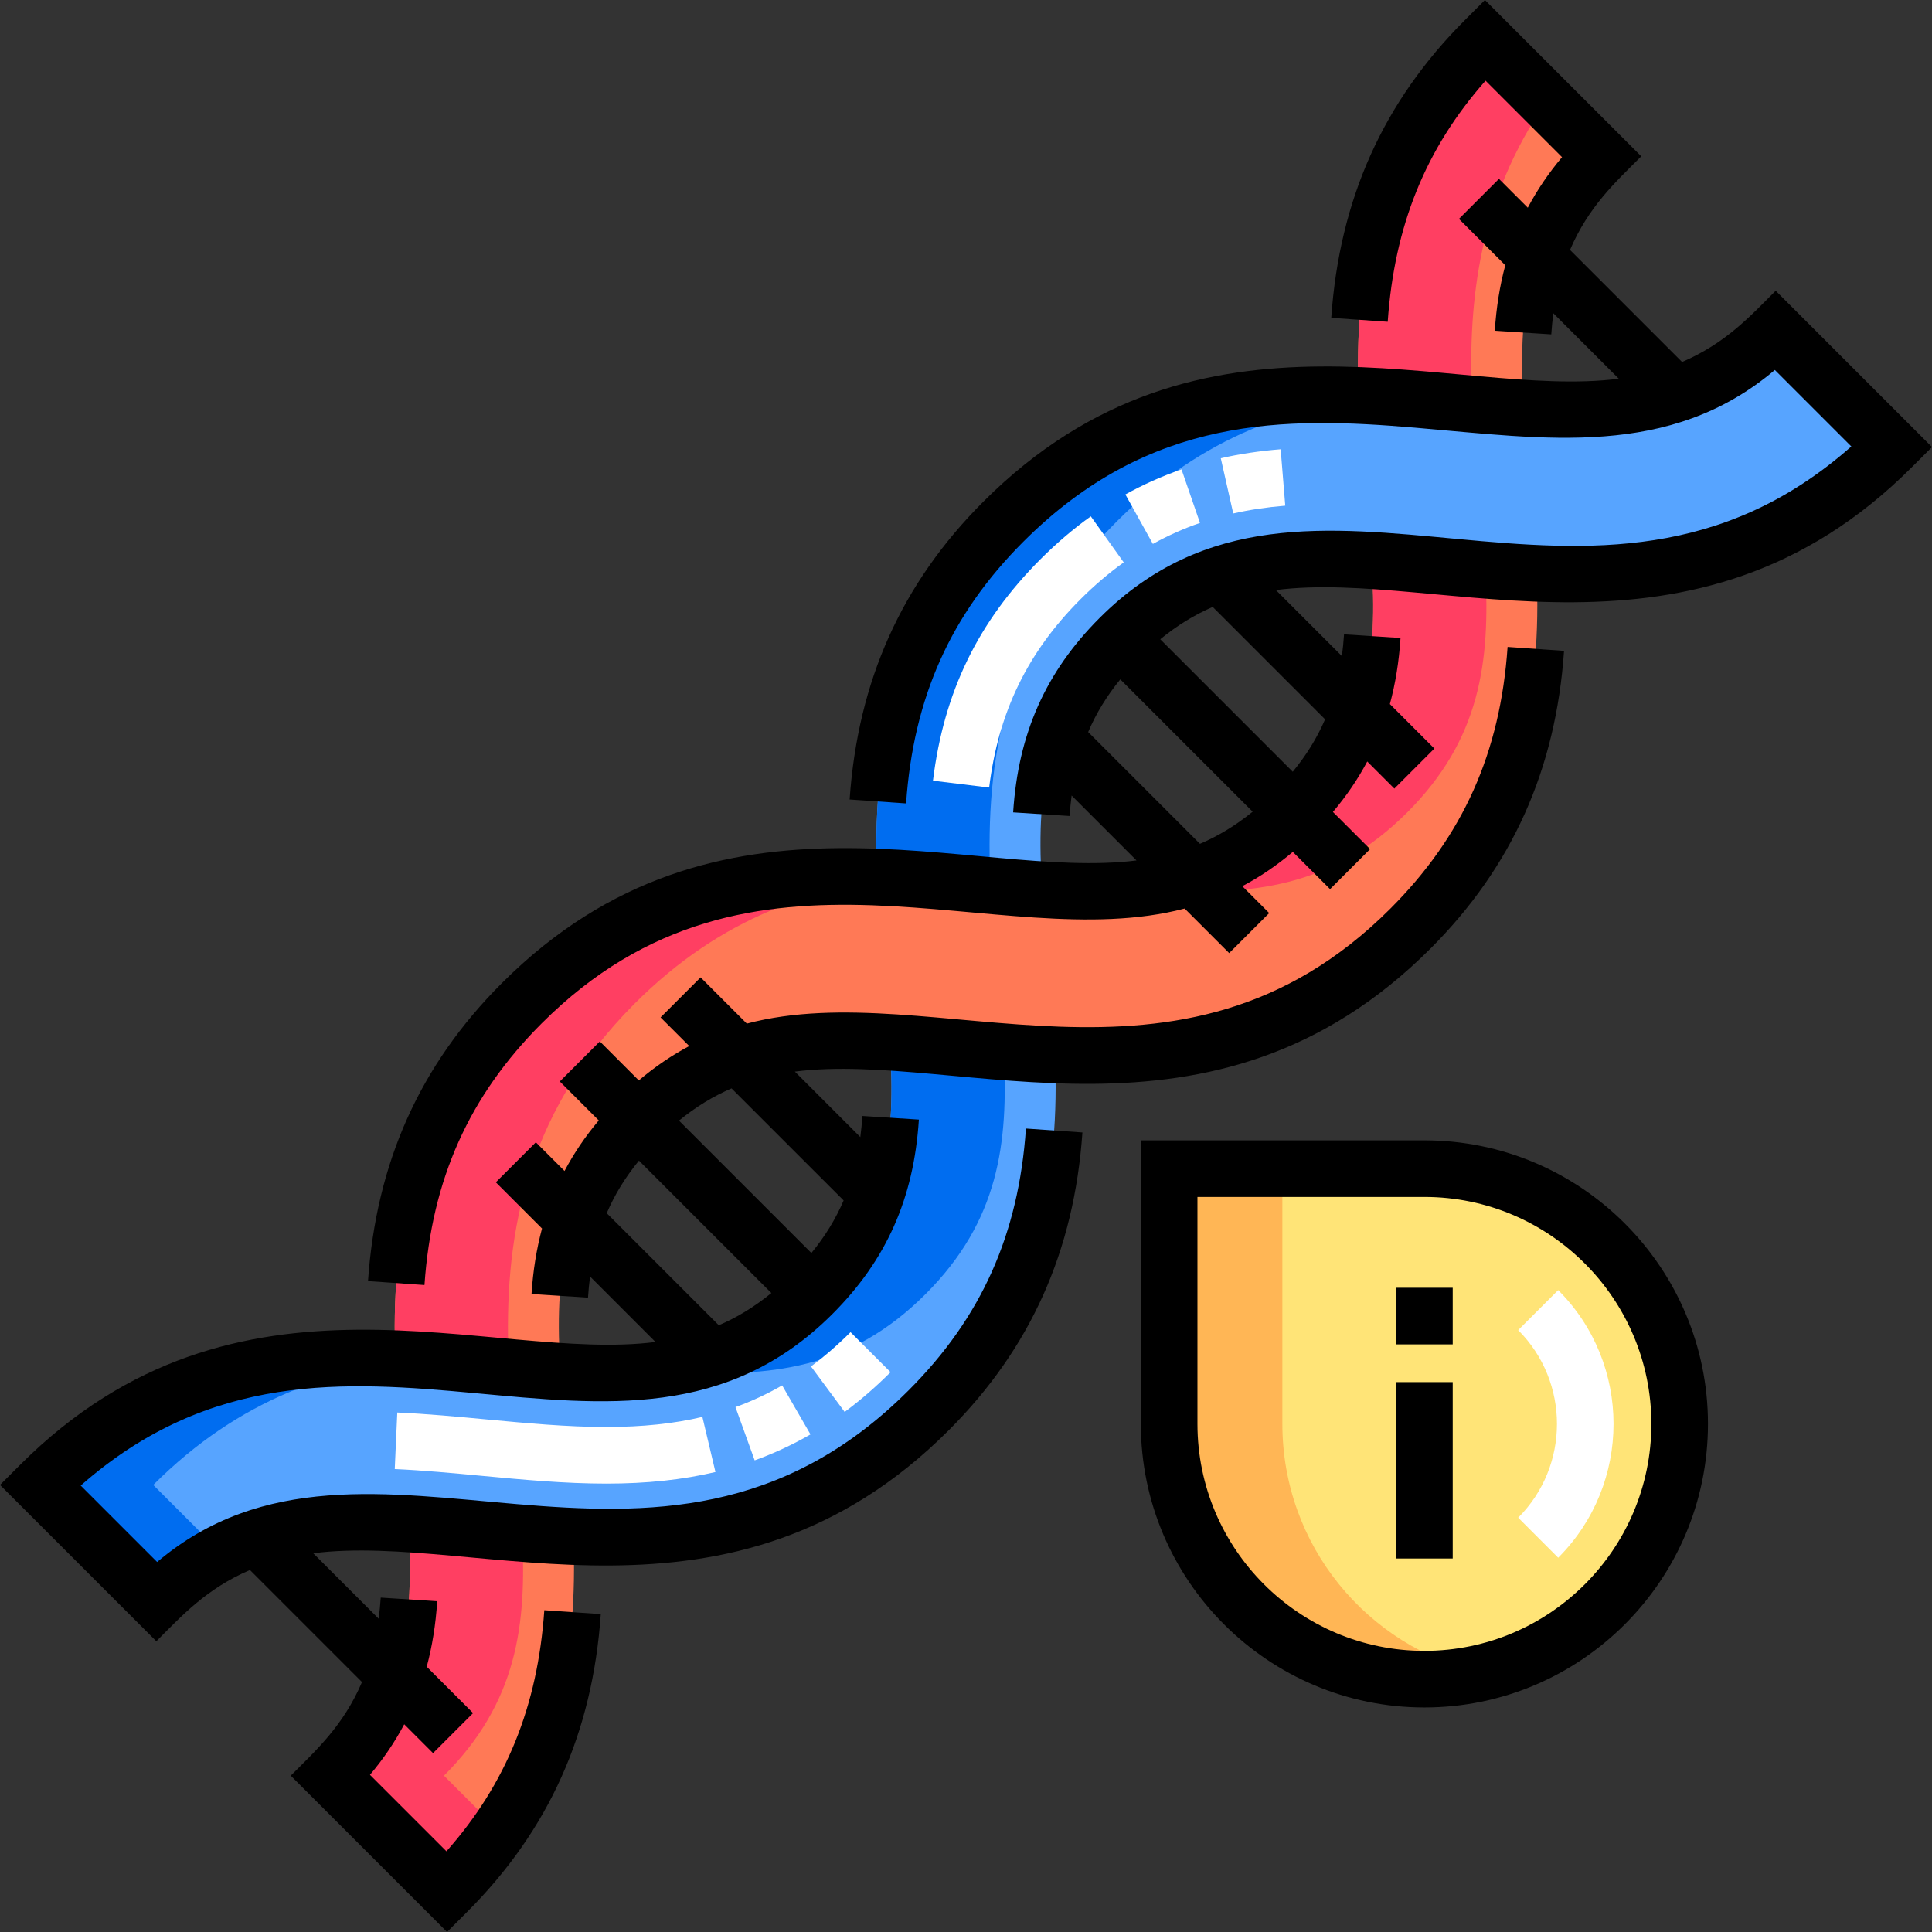 <svg height="512pt" viewBox="0 0 512 512" width="512pt" xmlns="http://www.w3.org/2000/svg"><rect x="0" y="0" width="512" height="512" fill="#333333" stroke="none"/><path d="m360.043 104.758c8.891.34 17.488 1.141 25.641 1.91 6.281.594 12.312 1.156 18.129 1.52 25.363 1.617 46.699-.473 66.762-20.535l30.816 30.82c-30.27 30.27-63.855 34.625-94.141 33.492-8.883-.332-17.488-1.141-25.641-1.91-6.281-.594-12.312-1.156-18.137-1.527-25.363-1.617-46.699.469-66.762 20.531-20.07 20.07-22.156 41.406-20.539 66.77-5.816-.379-11.852-.938-18.129-1.531-8.145-.766-16.75-1.574-25.641-1.895-1.141-30.297 3.219-63.887 33.492-94.16 30.27-30.27 63.863-34.633 94.148-33.484zm-349.438 288.77 30.82 30.816c20.062-20.059 41.395-22.148 66.762-20.531 5.824.371 11.855.934 18.133 1.527 8.145.762 16.754 1.57 25.637 1.902 30.293 1.141 63.887-3.223 94.156-33.492 30.273-30.273 34.633-63.863 33.484-94.152-8.883-.332-17.488-1.141-25.633-1.902-6.277-.594-12.312-1.156-18.137-1.527 1.617 25.363-.469 46.699-20.531 66.762s-41.398 22.152-66.77 20.539c-5.816-.375-11.848-.938-18.129-1.531-8.145-.762-16.75-1.574-25.633-1.902-30.297-1.141-63.887 3.223-94.16 33.492zm0 0" fill="#57a4ff"/><path d="m126.324 405.34c8.141.762 16.75 1.57 25.633 1.902 1.148 30.289-3.215 63.879-33.484 94.152l-30.82-30.82c20.062-20.062 22.152-41.398 20.535-66.762 5.824.371 11.855.934 18.137 1.527zm259.359-298.672c6.281.594 12.312 1.156 18.129 1.52-1.617-25.363.473-46.699 20.535-66.762l-30.82-30.816c-30.27 30.27-34.633 63.863-33.484 94.148 8.891.34 17.492 1.141 25.641 1.91zm-216.613 190.035c20.062-20.062 41.398-22.148 66.762-20.531 5.824.367 11.859.93 18.137 1.523 8.145.766 16.75 1.574 25.633 1.902 30.297 1.141 63.887-3.219 94.16-33.492 30.27-30.27 34.633-63.863 33.484-94.148-8.883-.332-17.488-1.141-25.633-1.902-6.281-.594-12.312-1.156-18.137-1.527 1.617 25.363-.473 46.699-20.535 66.762s-41.395 22.148-66.766 20.539c-5.816-.379-11.852-.938-18.129-1.531-8.145-.766-16.75-1.574-25.633-1.902-30.297-1.141-63.887 3.219-94.16 33.492h-.004c-30.27 30.27-34.633 63.863-33.484 94.148 8.883.332 17.488 1.141 25.633 1.902 6.281.594 12.312 1.156 18.129 1.535-1.609-25.371.477-46.707 20.539-66.77zm0 0" fill="#ff7956"/><path d="m377.484 444.996c-37.359 0-67.648-30.285-67.648-67.645v-67.648h67.648c37.359 0 67.645 30.289 67.645 67.648 0 37.359-30.285 67.645-67.645 67.645zm0 0" fill="#ffe477"/><path d="m258.043 234.297c6.277.594 12.312 1.156 18.129 1.531-.059-.871-.109-1.738-.152-2.602-4.445-.359-8.992-.656-13.617-.824-1.141-30.297 3.223-63.887 33.492-94.16 23.016-23.016 47.949-31.051 71.891-33.078-2.551-.168-5.133-.309-7.742-.406-30.285-1.148-63.879 3.211-94.148 33.484-30.273 30.27-34.633 63.863-33.492 94.16 8.891.324 17.496 1.129 25.641 1.895zm0 0" fill="#006df0"/><path d="m178.531 363.473c25.371 1.609 46.703-.477 66.766-20.539 19.375-19.375 21.988-39.938 20.688-64.164-4.102-.332-8.113-.707-12.02-1.074-6.277-.594-12.312-1.156-18.137-1.523 1.617 25.363-.469 46.695-20.531 66.758-12.953 12.953-26.438 18.414-41.191 20.223 1.488.117 2.965.227 4.426.32zm0 0" fill="#006df0"/><path d="m40.609 393.527c23.031-23.031 47.984-31.062 71.945-33.086-2.566-.168-5.168-.309-7.789-.406-30.297-1.141-63.887 3.223-94.16 33.492l30.82 30.82c5.586-5.586 11.27-9.781 17.113-12.887zm0 0" fill="#006df0"/><g fill="#ff3f62"><path d="m306.176 235.828c25.371 1.609 46.707-.477 66.77-20.539 19.375-19.375 21.984-39.934 20.684-64.164-4.098-.328-8.109-.707-12.016-1.07-6.281-.594-12.312-1.156-18.137-1.527 1.617 25.363-.469 46.695-20.531 66.762-12.953 12.953-26.438 18.41-41.195 20.223 1.488.117 2.965.223 4.426.316zm0 0"/><path d="m385.684 106.668c6.281.594 12.312 1.156 18.129 1.52-.055-.871-.105-1.734-.148-2.594-4.445-.359-8.992-.66-13.617-.836-.945-24.945 1.848-52.133 19.773-77.859l-16.289-16.293c-30.273 30.273-34.633 63.863-33.484 94.152 8.887.34 17.488 1.141 25.637 1.91zm0 0"/><path d="m130.398 361.938c6.281.594 12.312 1.156 18.129 1.535-.055-.875-.105-1.742-.152-2.605-4.441-.355-8.984-.66-13.605-.832-1.148-30.285 3.211-63.879 33.484-94.148h.004c23.031-23.031 47.984-31.066 71.945-33.09-2.57-.168-5.168-.305-7.789-.402-30.297-1.141-63.887 3.219-94.16 33.492h-.004c-30.27 30.27-34.633 63.863-33.484 94.148 8.883.332 17.488 1.141 25.633 1.902zm0 0"/><path d="m117.656 470.574c19.375-19.375 21.984-39.934 20.684-64.164-4.098-.328-8.109-.707-12.016-1.07-6.281-.594-12.312-1.156-18.137-1.527 1.617 25.363-.473 46.699-20.531 66.762l30.816 30.816c5.34-5.336 9.871-10.781 13.711-16.289zm0 0"/></g><path d="m339.84 377.348v-67.645h-30.004v67.645c0 37.359 30.289 67.648 67.648 67.648 5.152 0 10.176-.578 15-1.672-30.141-6.82-52.645-33.77-52.645-65.977zm0 0" fill="#ffb655"/><path d="m369.984 366.273h15v46.746h-15zm0 0"/><path d="m369.984 341.273h15v15h-15zm0 0"/><path d="m377.484 302.203h-75.148v75.148c0 41.434 33.711 75.145 75.148 75.145s75.145-33.707 75.145-75.145-33.707-75.148-75.145-75.148zm0 135.293c-33.164 0-60.148-26.98-60.148-60.148v-60.145h60.148c33.164 0 60.145 26.98 60.145 60.145 0 33.168-26.98 60.148-60.145 60.148zm0 0"/><path d="m313.934 240.77 11.812 11.812 10.609-10.605-7.129-7.129c4.566-2.406 9.02-5.398 13.387-9.082l9.867 9.867 10.609-10.609-9.852-9.848c3.594-4.242 6.605-8.688 9.098-13.375l7.184 7.184 10.605-10.609-11.793-11.793c1.484-5.484 2.422-11.297 2.82-17.516l-14.969-.961c-.129 1.988-.32 3.898-.566 5.762l-17.492-17.496c43.805-5.715 110.785 25.191 168.57-32.594l5.305-5.305-41.426-41.426c-6.664 6.664-13.195 13.898-24.805 18.883l-29.699-29.699c4.922-11.512 12.051-17.973 18.883-24.805l-41.426-41.426-5.305 5.305c-21.656 21.656-33.246 47.477-35.43 78.93l14.965 1.039c1.77-25.453 10.051-45.949 25.93-63.898l20.27 20.27c-3.582 4.246-6.594 8.695-9.078 13.391l-7.641-7.641-10.605 10.609 12.281 12.285c-1.457 5.438-2.383 11.199-2.777 17.359l14.969.961c.125-1.926.309-3.777.543-5.59l17.344 17.344c-44 5.645-110.68-25.148-168.402 32.574-21.656 21.656-33.246 47.473-35.434 78.934l14.965 1.039c1.953-28.074 11.828-50.117 31.074-69.363 67.102-67.102 143.34 1.711 199.16-45.504l20.266 20.266c-68.57 60.586-143.422-10.348-199.215 45.445-14.293 14.297-21.574 30.672-22.914 51.531l14.969.961c.121-1.867.301-3.664.527-5.426l17.199 17.203c-43.773 5.531-110.598-25.086-168.238 32.555-21.652 21.66-33.242 47.477-35.426 78.926l14.965 1.039c1.945-28.066 11.82-50.105 31.07-69.355 55.895-55.895 120.719-17.387 170.375-30.418zm4.066-17.145-29.625-29.625c2.109-4.961 4.918-9.551 8.516-13.961l35.074 35.074c-4.531 3.68-9.148 6.457-13.965 8.512zm33.16-33c-2.125 4.938-4.957 9.504-8.57 13.898l-35.113-35.113c4.512-3.695 9.113-6.492 13.906-8.566zm0 0"/><path d="m379.066 251.41c21.656-21.656 33.242-47.473 35.426-78.926l-14.965-1.039c-1.945 28.07-11.82 50.109-31.07 69.359-55.941 55.941-120.867 17.32-170.539 30.461l-12.25-12.25-10.609 10.605 7.594 7.594c-4.555 2.418-9 5.418-13.363 9.109l-10.328-10.332-10.609 10.609 10.328 10.324c-3.586 4.25-6.59 8.703-9.074 13.398l-7.605-7.602-10.605 10.605 12.242 12.242c-1.457 5.438-2.387 11.199-2.781 17.359l14.969.961c.125-1.926.309-3.777.543-5.59l17.34 17.344c-43.816 5.625-110.684-25.137-168.402 32.578l-5.305 5.305 41.426 41.426c6.688-6.684 13.207-13.902 24.805-18.883l29.699 29.699c-4.922 11.512-12.051 17.973-18.883 24.805l41.426 41.426 5.305-5.305c21.656-21.656 33.246-47.477 35.43-78.934l-14.965-1.035c-1.77 25.449-10.051 45.949-25.93 63.898l-20.27-20.27c3.582-4.25 6.594-8.695 9.078-13.391l7.641 7.637 10.605-10.605-12.281-12.285c1.457-5.438 2.383-11.199 2.777-17.359l-14.969-.961c-.125 1.926-.309 3.777-.543 5.586l-17.344-17.344c43.867-5.625 110.695 25.137 168.41-32.582 21.656-21.656 33.246-47.473 35.43-78.93l-14.969-1.039c-1.945 28.074-11.82 50.113-31.07 69.363-67.043 67.047-143.293-1.754-199.168 45.508l-20.258-20.258c68.723-60.43 143.48 10.277 199.215-45.461 14.293-14.293 21.574-30.664 22.91-51.523l-14.969-.961c-.125 1.926-.312 3.781-.547 5.594l-17.348-17.352c43.852-5.629 110.699 25.141 168.422-32.582zm-218.277 70.098c2.113-4.949 4.934-9.523 8.539-13.93l35.094 35.094c-4.52 3.688-9.129 6.473-13.934 8.535zm62.781-3.375c-2.117 4.949-4.938 9.527-8.543 13.93l-35.09-35.09c4.52-3.691 9.129-6.477 13.93-8.539zm0 0"/><path d="m160.641 393.168c-11.047 0-22.195-1.047-32.98-2.059-7.594-.715-15.449-1.453-23.047-1.793l.672-14.984c7.965.355 16.004 1.113 23.777 1.844 10.441.977 21.23 1.992 31.578 1.992 9.586 0 17.93-.875 25.5-2.668l3.461 14.598c-8.719 2.066-18.191 3.07-28.961 3.07zm39.355-6.16-5.09-14.109c4.273-1.543 8.434-3.477 12.371-5.754l7.508 12.988c-4.707 2.719-9.68 5.031-14.789 6.875zm23.848-12.828-8.926-12.059c3.578-2.648 7.105-5.703 10.484-9.082l10.609 10.605c-3.902 3.902-7.996 7.449-12.168 10.535zm0 0" fill="#fff"/><path d="m262.137 208.711-14.891-1.82c2.875-23.48 11.945-42.152 28.547-58.75 4.215-4.219 8.684-8.023 13.281-11.309l8.727 12.203c-3.93 2.809-7.766 6.078-11.402 9.711-14.105 14.105-21.816 29.984-24.262 49.965zm43.387-64.566-7.285-13.113c4.73-2.629 9.734-4.859 14.871-6.637l4.898 14.18c-4.316 1.488-8.516 3.363-12.484 5.57zm21.301-8.074-3.305-14.629c5.074-1.148 10.266-1.93 15.867-2.383l1.219 14.949c-4.895.398-9.398 1.074-13.781 2.062zm0 0" fill="#fff"/><path d="m412.941 412.809-10.605-10.609c13.699-13.699 13.699-35.996 0-49.699l10.605-10.605c19.551 19.547 19.551 51.363 0 70.914zm0 0" fill="#fff"/></svg>